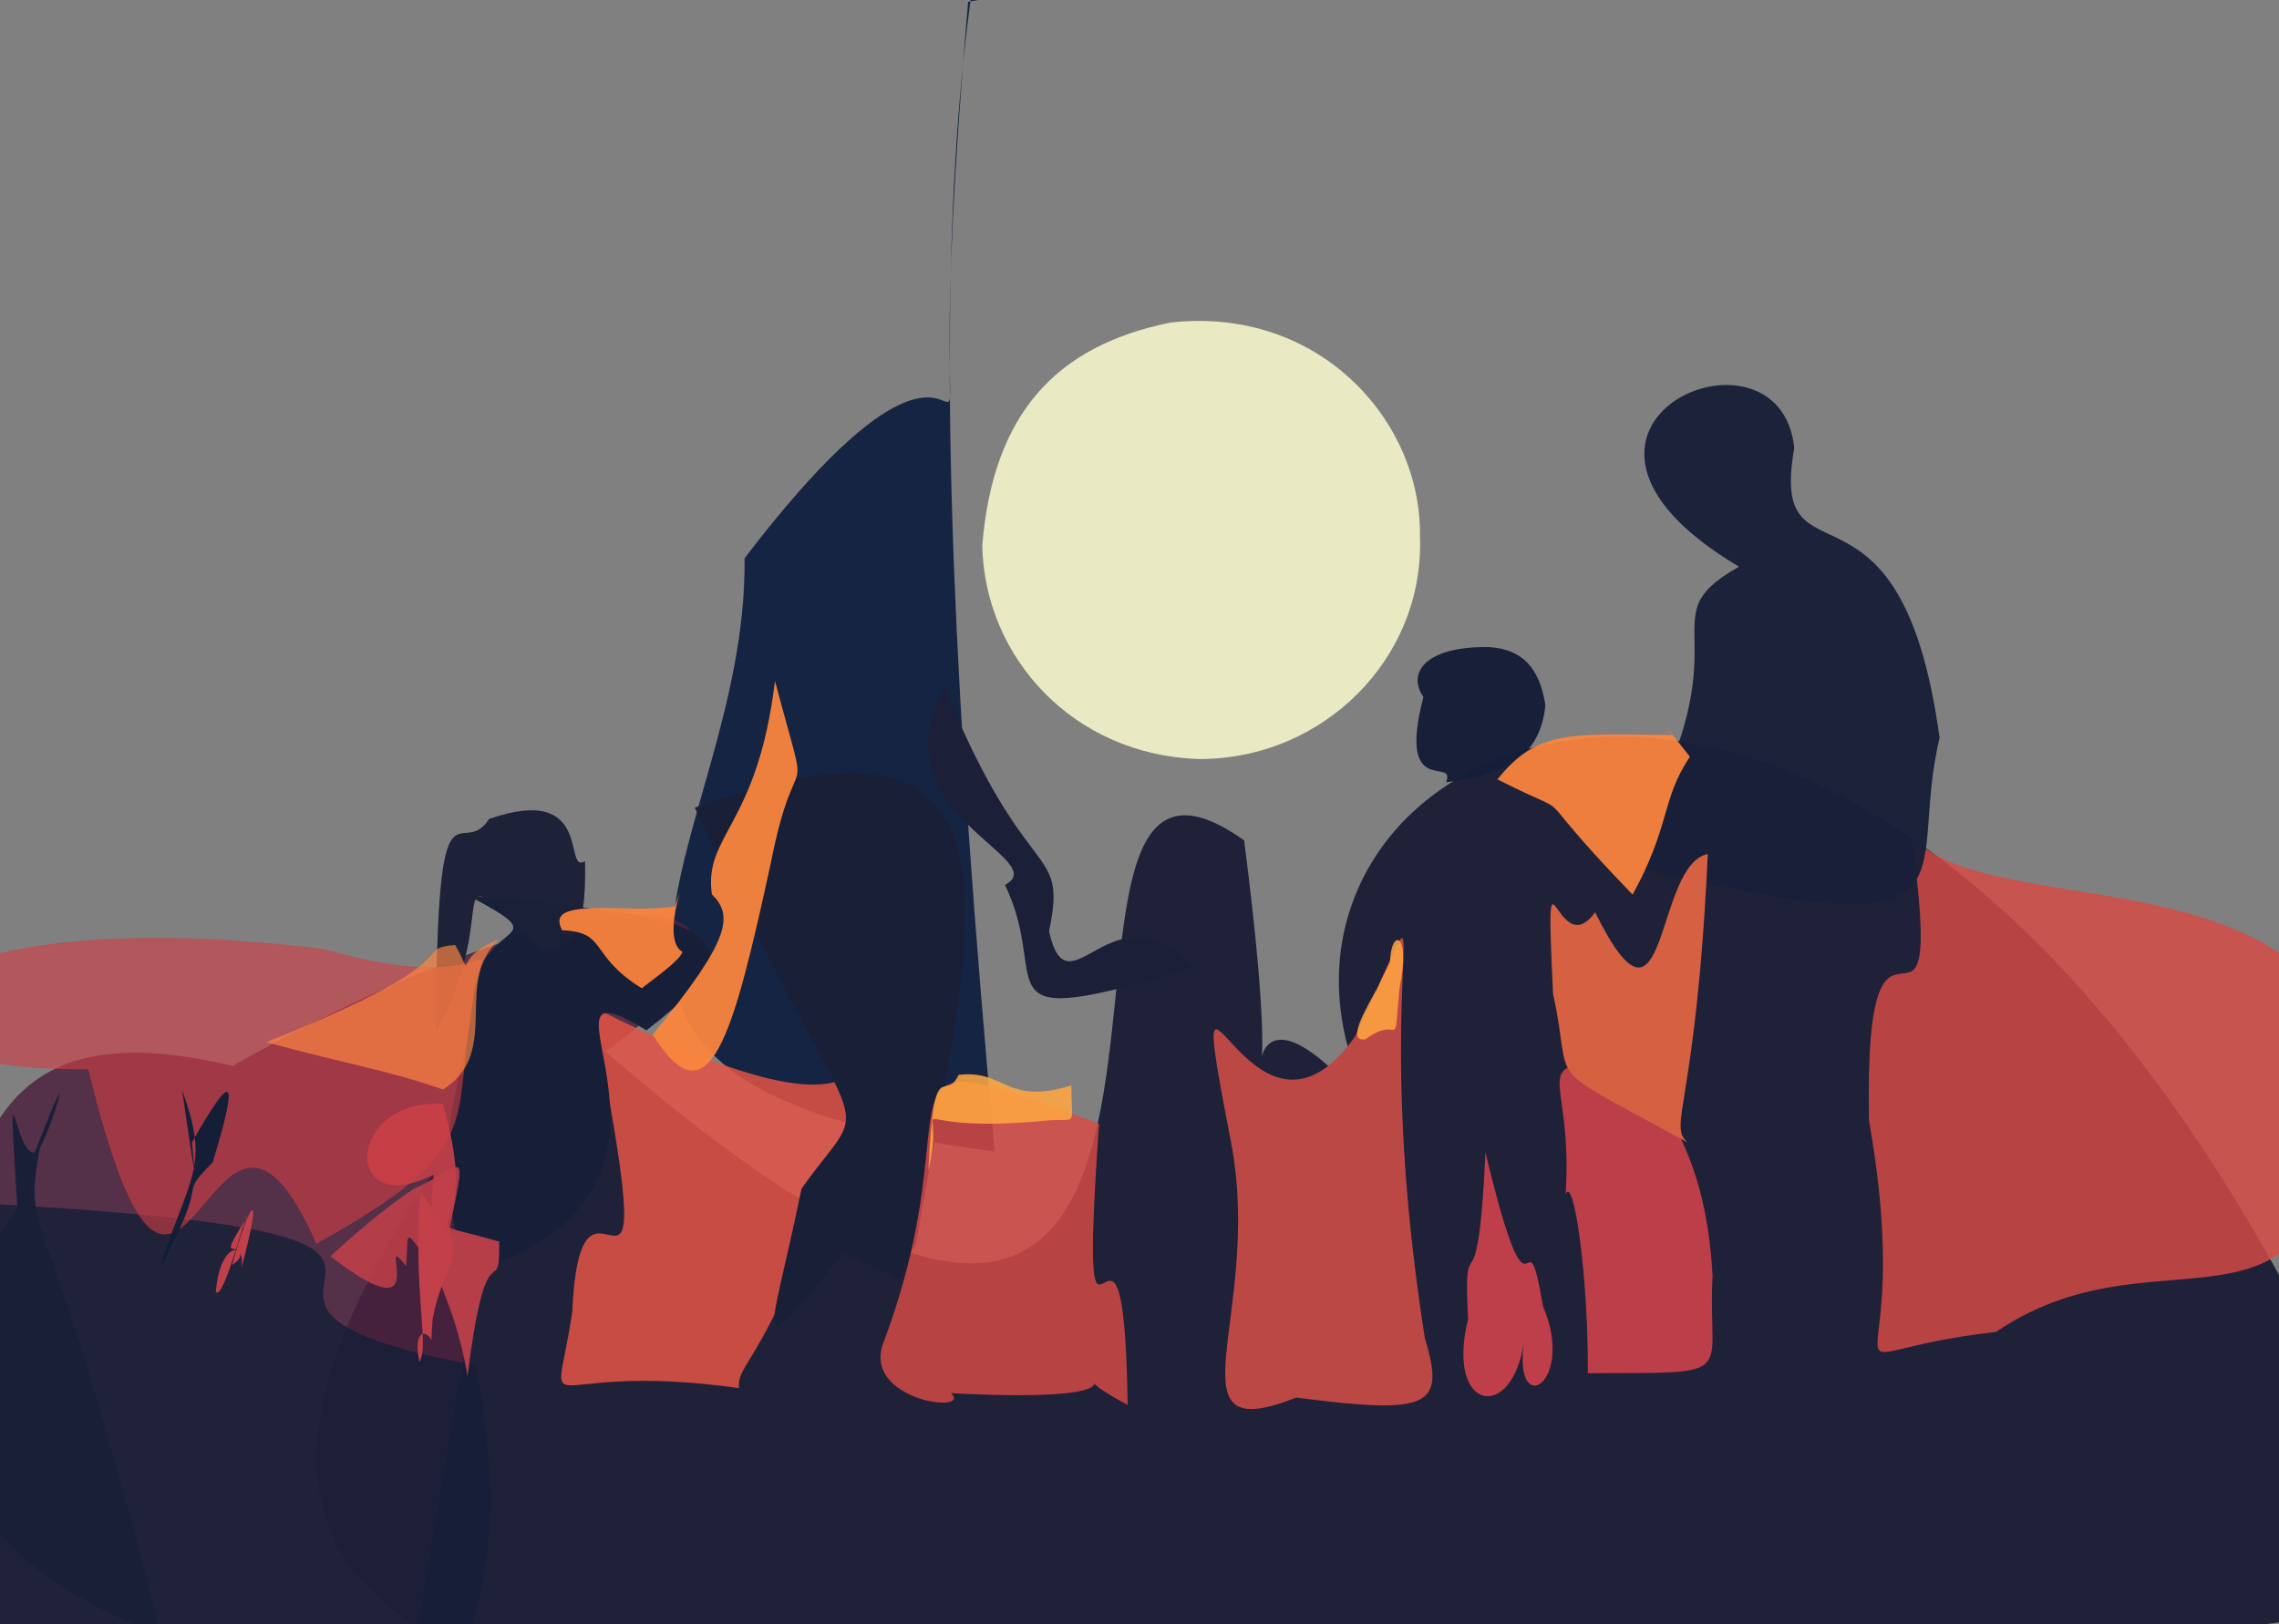 <?xml version="1.0" ?>
<svg xmlns="http://www.w3.org/2000/svg" version="1.1" width="512" height="365">
  <rect width="100%" height="100%" fill="#808080" stroke="none"/>
  <defs/>
  <g>
    <path d="M 239.003 -82.658 C 213.506 -14.582 204.609 53.093 223.474 258.774 C 104.125 243.339 168.07 190.961 167.274 125.454 C 235.701 35.786 203.385 163.14 217.509 0.405 C 250.701 -5.625 255.447 -2.698 239.003 -82.658" stroke-width="0.0" fill="rgb(0, 18, 55)" opacity="0.826" stroke="rgb(18, 157, 30)" stroke-opacity="0.061" stroke-linecap="round" stroke-linejoin="round"/>
    <path d="M 309.639 251.679 C 258.921 162.704 438.032 75.273 545.407 359.904 C 32.144 433.781 16.678 358.19 125.179 226.684 C 306.974 391.383 215.73 143.532 279.508 188.854 C 291.785 284.343 268.134 200.75 309.639 251.679" stroke-width="0.0" fill="rgb(31, 33, 56)" opacity="0.999" stroke="rgb(197, 6, 74)" stroke-opacity="0.918" stroke-linecap="round" stroke-linejoin="round"/>
    <path d="M 319.007 120.365 C 320.115 148.147 297.029 170.743 269.242 170.568 C 241.159 169.645 221.219 147.82 220.67 122.607 C 223.107 92.968 237.202 77.721 262.906 72.497 C 296.125 68.717 319.325 94.357 319.007 120.365" stroke-width="0.0" fill="rgb(255, 255, 209)" opacity="0.828" stroke="rgb(93, 253, 203)" stroke-opacity="0.609" stroke-linecap="round" stroke-linejoin="round"/>
    <path d="M 114.401 249.822 C 91.918 368.269 93.836 374.267 90.547 377.753 C -1.858 378.493 -6.273 378.483 -12.076 374.068 C -12.191 276.107 -16.762 223.148 52.245 239.532 C 155.474 181.641 192.567 206.457 114.401 249.822" stroke-width="0.0" fill="rgb(77, 34, 63)" opacity="0.84" stroke="rgb(72, 118, 220)" stroke-opacity="0.456" stroke-linecap="round" stroke-linejoin="round"/>
    <path d="M 527.947 236.439 C 523.769 311.53 487.608 272.727 448.404 299.32 C 403.947 304.335 431.426 317.391 419.895 251.869 C 418.65 187.932 437.65 248.955 429.451 187.809 C 445.635 206.968 516.073 191.857 527.947 236.439" stroke-width="0.0" fill="rgb(216, 75, 70)" opacity="0.818" stroke="rgb(156, 111, 48)" stroke-opacity="0.24" stroke-linecap="round" stroke-linejoin="round"/>
    <path d="M 320.13 300.8 C 324.836 316.277 321.001 317.925 291.223 314.07 C 261.74 325.741 283.445 296.099 276.814 258.02 C 264.766 195.595 280.329 266.929 304.428 232.939 C 326.012 187.01 306.397 214.076 320.13 300.8" stroke-width="0.0" fill="rgb(188, 72, 69)" opacity="1.0" stroke="rgb(92, 199, 225)" stroke-opacity="0.331" stroke-linecap="round" stroke-linejoin="round"/>
    <path d="M 435.746 165.827 C 427.828 198.866 448.519 214.52 363.878 194.072 C 395.3 142.522 368.401 139.888 390.69 127.35 C 337.772 95.972 399.834 69.022 403.106 100.68 C 397.22 133.938 426.972 101.262 435.746 165.827" stroke-width="0.0" fill="rgb(25, 31, 56)" opacity="0.967" stroke="rgb(234, 154, 95)" stroke-opacity="0.379" stroke-linecap="round" stroke-linejoin="round"/>
    <path d="M 106.776 306.803 C 114.972 347.493 105.727 363.786 103.34 375.604 C -1.858 376.293 -4.872 374.332 -10.979 366.72 C -10.114 291.795 -9.077 289.023 -3.212 270.482 C 135.468 278.056 25.004 291.462 106.776 306.803" stroke-width="0.0" fill="rgb(21, 31, 55)" opacity="0.805" stroke="rgb(222, 71, 152)" stroke-opacity="0.08" stroke-linecap="round" stroke-linejoin="round"/>
    <path d="M 384.74 286.686 C 383.504 309.856 391.514 308.453 356.728 308.597 C 356.825 286.248 353.495 263.898 351.739 268.399 C 353.657 238.224 340.688 239.667 368.759 237.827 C 370.25 247.486 383.056 254.886 384.74 286.686" stroke-width="0.0" fill="rgb(194, 64, 74)" opacity="0.956" stroke="rgb(249, 211, 117)" stroke-opacity="0.057" stroke-linecap="round" stroke-linejoin="round"/>
    <path d="M 195.712 233.892 C 175.363 306.265 165.304 305.018 166.021 311.942 C 119.612 305.423 124.467 322.511 128.563 294.811 C 130.564 249.71 150.767 317.16 132.909 226.136 C 188.874 254.604 193.219 241.88 195.712 233.892" stroke-width="0.0" fill="rgb(224, 83, 70)" opacity="0.863" stroke="rgb(86, 29, 83)" stroke-opacity="0.831" stroke-linecap="round" stroke-linejoin="round"/>
    <path d="M 205.82 279.455 C 199.372 289.767 207.194 289.235 189.57 281.635 C 168.05 307.337 172.689 303.232 180.07 267.12 C 196.904 243.42 194.665 263.714 156.09 181.501 C 239.182 151.062 216.416 215.166 205.82 279.455" stroke-width="0.0" fill="rgb(25, 31, 55)" opacity="1.0" stroke="rgb(232, 48, 230)" stroke-opacity="0.04" stroke-linecap="round" stroke-linejoin="round"/>
    <path d="M 347.181 158.464 C 346.075 169.808 338.536 174.161 324.866 175.785 C 327.282 169.86 313.729 179.857 319.783 156.639 C 315.881 150.92 320.755 145.15 334.559 145.423 C 342.116 145.879 345.948 150.289 347.181 158.464" stroke-width="0.0" fill="rgb(22, 30, 56)" opacity="0.981" stroke="rgb(13, 227, 147)" stroke-opacity="0.792" stroke-linecap="round" stroke-linejoin="round"/>
    <path d="M 253.339 315.724 C 233.196 304.898 266.196 315.813 213.648 313.085 C 218.702 317.877 193.244 314.787 198.556 301.487 C 219.729 245.104 191.301 231.406 246.917 252.559 C 241.818 325.848 252.446 253.765 253.339 315.724" stroke-width="0.0" fill="rgb(217, 74, 70)" opacity="0.824" stroke="rgb(78, 159, 107)" stroke-opacity="0.156" stroke-linecap="round" stroke-linejoin="round"/>
    <path d="M 383.674 191.925 C 381.058 248.533 374.642 252.64 379.099 256.741 C 345.134 238.018 353.803 245.401 348.909 223.355 C 347.039 183.568 349.462 217.276 358.362 204.997 C 374.805 238.343 371.529 194.268 383.674 191.925" stroke-width="0.0" fill="rgb(213, 96, 66)" opacity="1.0" stroke="rgb(224, 196, 70)" stroke-opacity="0.15" stroke-linecap="round" stroke-linejoin="round"/>
    <path d="M 379.65 170.054 C 373.15 179.801 375.347 185.454 366.779 201.043 C 340.569 173.913 357.095 185.637 336.415 175.142 C 345.409 163.896 352.664 165 375.705 165.168 C 372.602 161.083 371.678 159.946 379.65 170.054" stroke-width="0.0" fill="rgb(255, 134, 62)" opacity="0.923" stroke="rgb(205, 138, 220)" stroke-opacity="0.839" stroke-linecap="round" stroke-linejoin="round"/>
    <path d="M 145.219 231.544 C 114.258 212.51 166.898 267.842 105.113 286.023 C 94.34 256.358 105.957 239.891 106.324 222.769 C 109 206.093 125.791 212.212 105.249 201.272 C 149.304 205.886 178.097 206.517 145.219 231.544" stroke-width="0.0" fill="rgb(24, 31, 56)" opacity="0.994" stroke="rgb(71, 129, 106)" stroke-opacity="0.778" stroke-linecap="round" stroke-linejoin="round"/>
    <path d="M 131.436 193.505 C 131.85 211.303 127.918 212.825 122.193 213.763 C 96.742 189.999 113.954 203.04 97.945 231.838 C 98.158 170.248 103.212 194.183 109.889 184.043 C 133.628 175.736 126.418 196.792 131.436 193.505" stroke-width="0.0" fill="rgb(27, 32, 56)" opacity="0.978" stroke="rgb(10, 100, 73)" stroke-opacity="0.872" stroke-linecap="round" stroke-linejoin="round"/>
    <path d="M 173.186 193.879 C 164.7 232.923 159.355 252.858 146.626 232.496 C 164.264 211.112 164.76 205.741 159.935 200.98 C 158.04 187.538 170.14 185.801 174.109 153.042 C 182.576 184.942 179.089 164.018 173.186 193.879" stroke-width="0.0" fill="rgb(249, 133, 62)" opacity="0.945" stroke="rgb(229, 132, 26)" stroke-opacity="0.407" stroke-linecap="round" stroke-linejoin="round"/>
    <path d="M 346.666 293.582 C 353.997 310.752 339.968 319.274 342.343 301.731 C 339.68 319.734 324.707 317.217 329.812 296.431 C 328.686 273.028 331.974 297.937 333.72 258.952 C 344.615 304.397 342.375 268.723 346.666 293.582" stroke-width="0.0" fill="rgb(194, 64, 74)" opacity="0.972" stroke="rgb(227, 175, 219)" stroke-opacity="0.975" stroke-linecap="round" stroke-linejoin="round"/>
    <path d="M 112.147 279.022 C 112.385 293.323 109.397 274.269 105.047 309.243 C 100.816 285.587 95.417 291.606 97.399 263.99 C 76.723 274.391 77.669 246.832 99.499 248.041 C 109.487 282.682 88.906 272.277 112.147 279.022" stroke-width="0.0" fill="rgb(181, 62, 73)" opacity="1.0" stroke="rgb(4, 221, 124)" stroke-opacity="0.951" stroke-linecap="round" stroke-linejoin="round"/>
    <path d="M 153.304 213.917 C 152.788 215.881 146.622 220.122 144.167 222.088 C 132.156 214.632 136.594 209.493 126.298 209.047 C 121.934 201.173 141.353 205.471 151.588 203.685 C 155.893 192.497 147.844 210.653 153.304 213.917" stroke-width="0.0" fill="rgb(252, 132, 62)" opacity="0.934" stroke="rgb(130, 65, 64)" stroke-opacity="0.385" stroke-linecap="round" stroke-linejoin="round"/>
    <path d="M 106.773 221.909 C 100.789 253.216 110.552 257.479 71.071 279.523 C 46.823 224.199 41.377 328.588 19.833 240.263 C -48.001 241.185 -31.076 200.348 72.972 213.318 C 110.829 224.462 110.07 207.359 106.773 221.909" stroke-width="0.0" fill="rgb(208, 62, 68)" opacity="0.619" stroke="rgb(172, 233, 188)" stroke-opacity="0.056" stroke-linecap="round" stroke-linejoin="round"/>
    <path d="M 235.675 209.268 C 240.042 228.759 249.868 197.795 267.878 217.51 C 218.255 232.456 236.638 221.306 225.776 198.866 C 236.959 192.942 196.375 182.89 212.175 154.419 C 230.742 200.191 239.905 189.021 235.675 209.268" stroke-width="0.0" fill="rgb(27, 32, 56)" opacity="1.0" stroke="rgb(17, 152, 166)" stroke-opacity="0.65" stroke-linecap="round" stroke-linejoin="round"/>
    <path d="M 240.699 243.921 C 240.69 253.93 242.403 251.026 234.613 251.872 C 199.022 255.196 213.256 243.736 208.567 263.145 C 209.841 235.919 212.09 248.307 215.372 241.556 C 225.945 240.305 225.859 248.497 240.699 243.921" stroke-width="0.0" fill="rgb(255, 166, 66)" opacity="0.871" stroke="rgb(251, 83, 66)" stroke-opacity="0.519" stroke-linecap="round" stroke-linejoin="round"/>
    <path d="M 97.095 296.908 C 97.978 289.559 97.134 294.945 96.912 301.128 C 95.605 298.66 92.819 298.949 94.2 306.043 C 96.586 302.19 92.725 290.764 94.441 268.137 C 107.478 283.021 99.993 280.915 97.095 296.908" stroke-width="0.0" fill="rgb(193, 64, 74)" opacity="1.0" stroke="rgb(74, 133, 130)" stroke-opacity="0.114" stroke-linecap="round" stroke-linejoin="round"/>
    <path d="M 112.187 211.07 C 101.555 220.598 112.895 236.434 99.539 244.845 C 86.037 240.181 79.013 239.474 59.845 234.196 C 107.181 215.301 92.234 213.156 102.269 212.372 C 107.332 221.277 100.684 215.399 112.187 211.07" stroke-width="0.0" fill="rgb(255, 133, 65)" opacity="0.682" stroke="rgb(103, 78, 67)" stroke-opacity="0.49" stroke-linecap="round" stroke-linejoin="round"/>
    <path d="M 98.875 287.391 C 90.46 275.729 91.809 275.305 91.25 284.558 C 83.802 274.854 98.834 301.381 74.244 282.308 C 81.457 275.637 88.529 269.984 92.991 267.144 C 106.233 261.29 104.86 254.6 98.875 287.391" stroke-width="0.0" fill="rgb(196, 64, 74)" opacity="0.848" stroke="rgb(142, 161, 116)" stroke-opacity="0.008" stroke-linecap="round" stroke-linejoin="round"/>
    <path d="M 47.794 261.197 C 39.194 269.931 48.085 262.734 35.783 285.22 C 42.553 263.935 47.329 262.569 40.896 244.95 C 44.319 267.999 43.884 265.485 43.12 256.74 C 51.85 241.319 54.084 240.471 47.794 261.197" stroke-width="0.0" fill="rgb(16, 30, 55)" opacity="0.959" stroke="rgb(32, 85, 178)" stroke-opacity="0.381" stroke-linecap="round" stroke-linejoin="round"/>
    <path d="M 52.159 284.255 C 57.581 280.969 49.672 276.517 48.48 290.311 C 50.23 292.812 56.222 269.075 55.295 273.836 C 47.69 285.931 55.221 276.154 54.247 284.975 C 59.589 264.821 55.733 270.772 52.159 284.255" stroke-width="0.0" fill="rgb(204, 66, 75)" opacity="0.923" stroke="rgb(205, 108, 121)" stroke-opacity="0.849" stroke-linecap="round" stroke-linejoin="round"/>
    <path d="M 314.407 222.038 C 312.981 237.701 314.956 227.495 306.804 233.551 C 302.271 234.361 306.95 226.646 309.289 222.268 C 306.708 229.599 306.651 227.376 312.297 216.242 C 312.387 208.543 317.095 209.242 314.407 222.038" stroke-width="0.0" fill="rgb(255, 166, 65)" opacity="0.858" stroke="rgb(248, 31, 217)" stroke-opacity="0.856" stroke-linecap="round" stroke-linejoin="round"/>
    <path d="M 8.923 258.027 C 5.007 280.206 10.2 264.579 36.343 367.571 C -43.777 337.473 -1.432 277.658 3.935 271.745 C 1.45 232.245 3.32 260.312 7.838 258.942 C 17.912 232.823 11.602 253.489 8.923 258.027" stroke-width="0.0" fill="rgb(25, 31, 55)" opacity="1.0" stroke="rgb(88, 165, 11)" stroke-opacity="0.004" stroke-linecap="round" stroke-linejoin="round"/>
  </g>
</svg>
